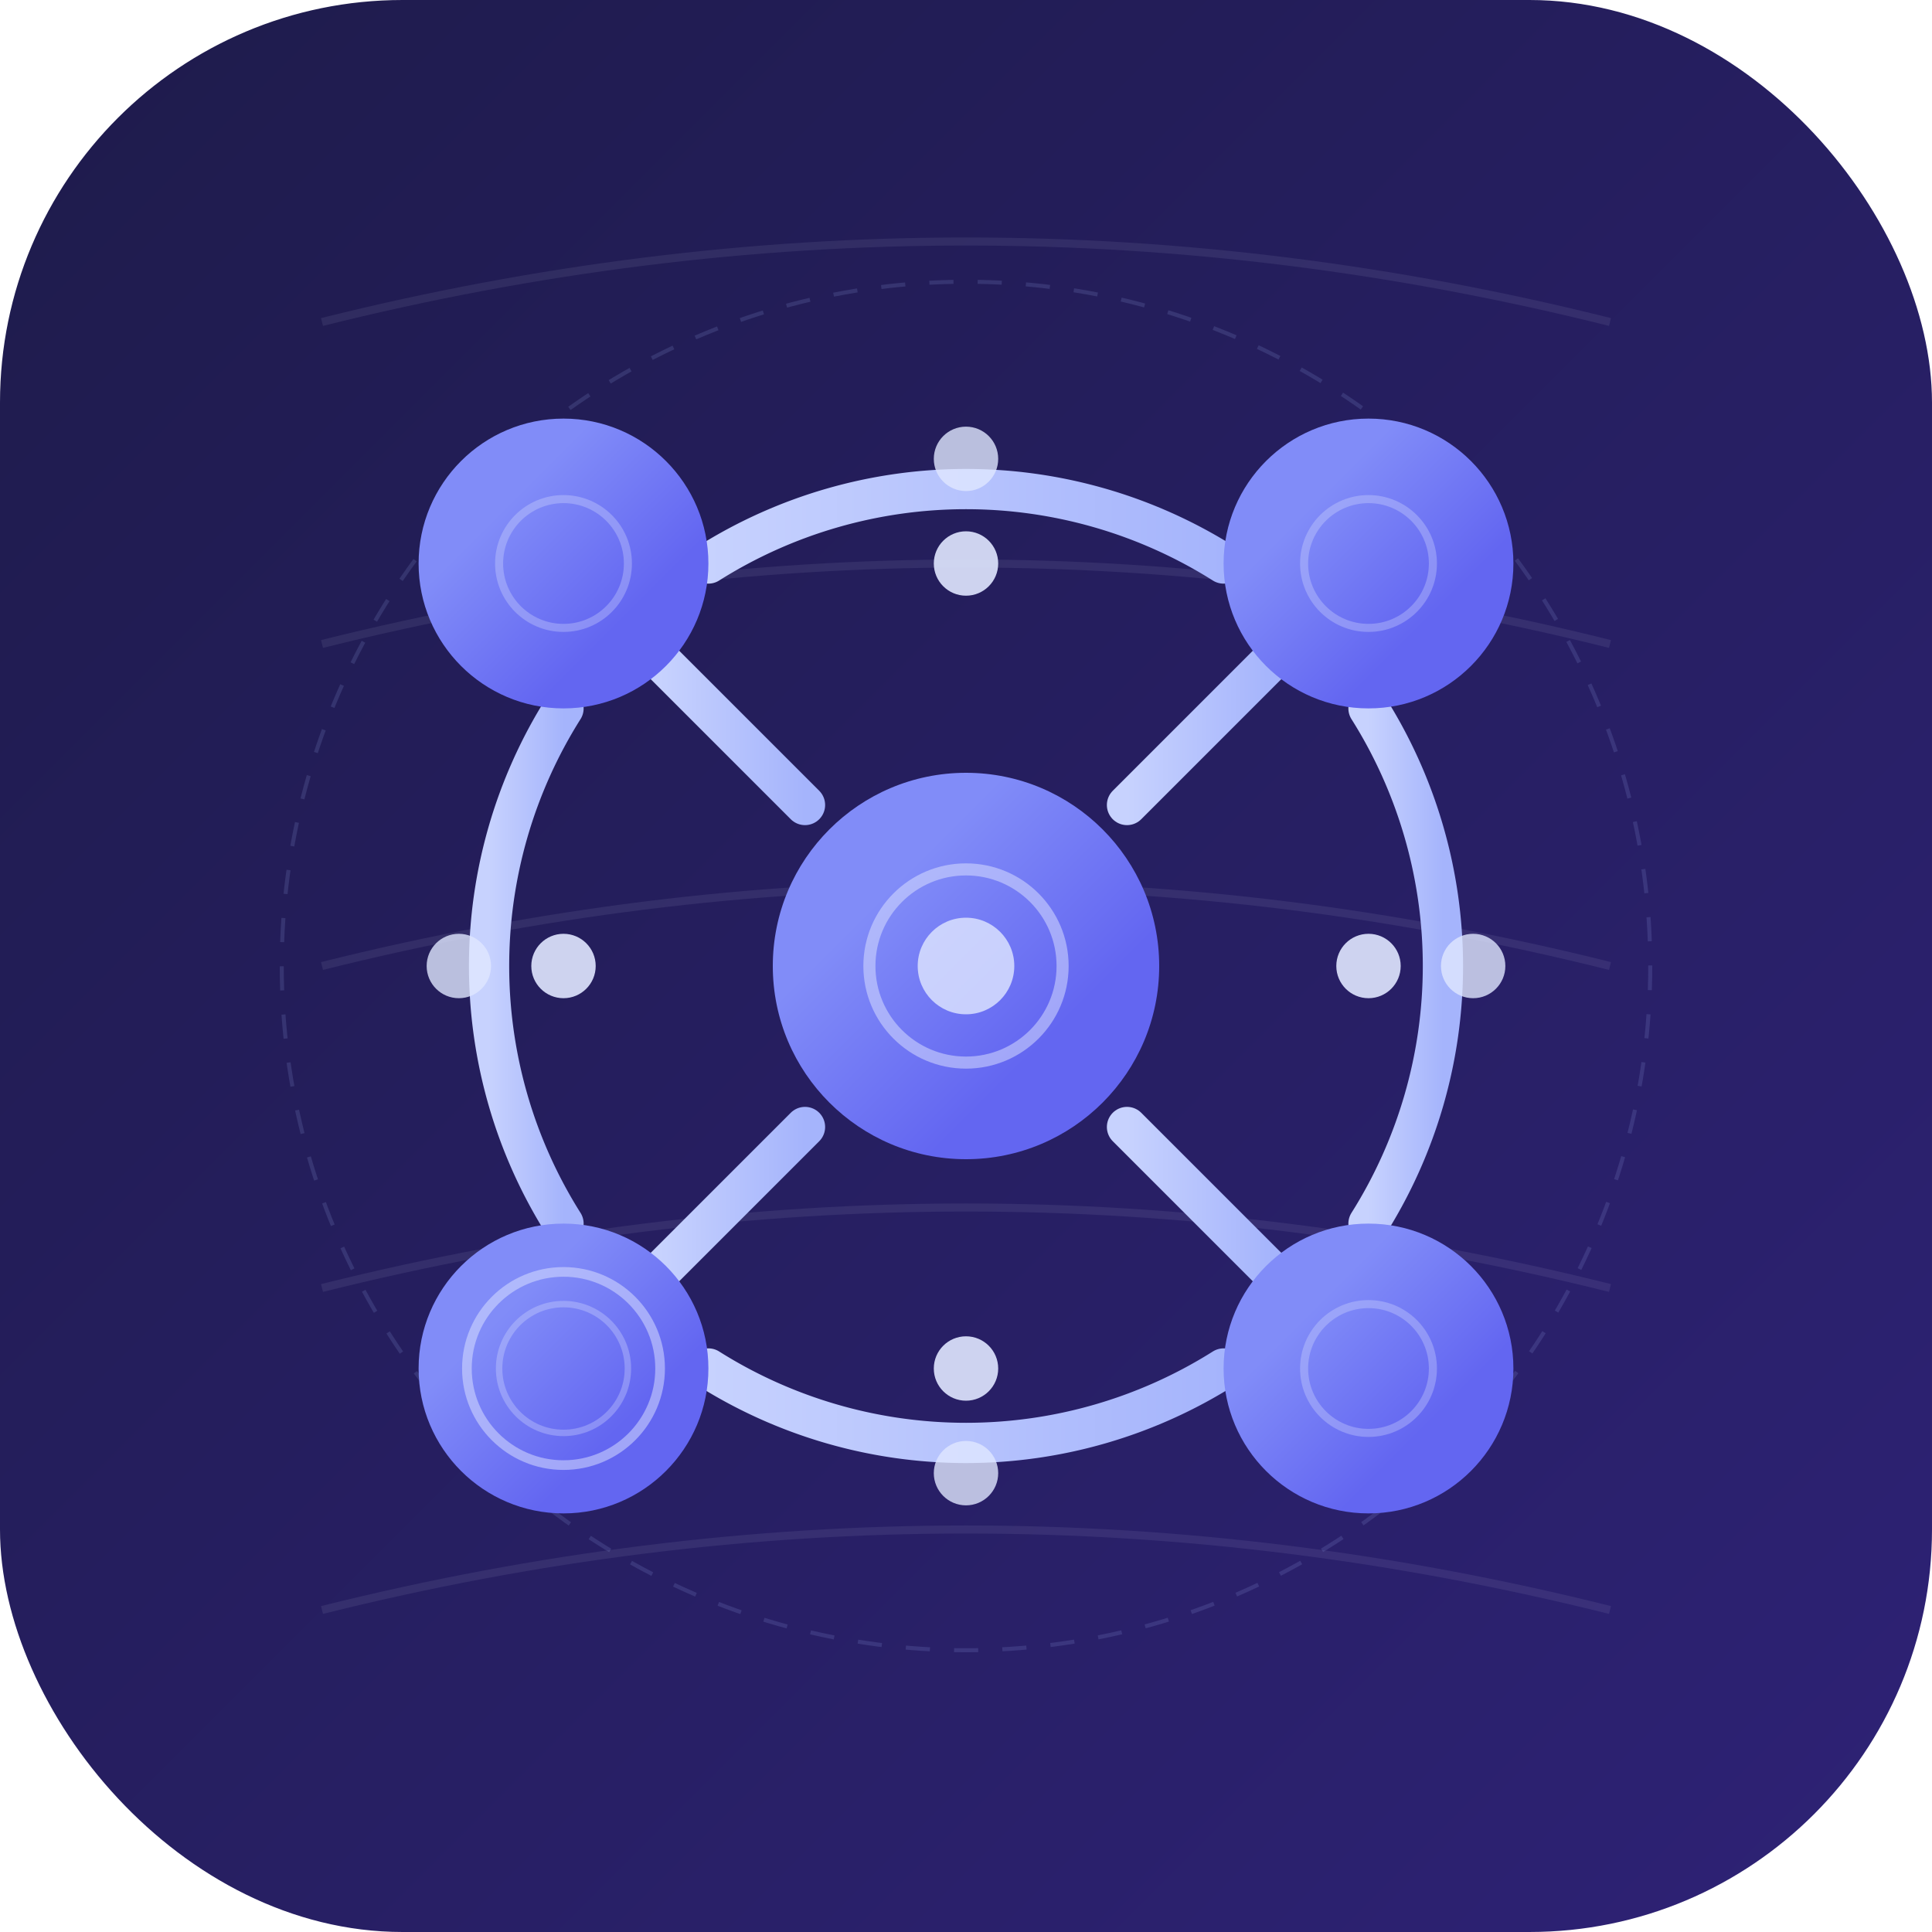 <?xml version="1.0" encoding="UTF-8" standalone="no"?>
<svg width="240" height="240" viewBox="0 0 240 240" fill="none" xmlns="http://www.w3.org/2000/svg">
  <!-- Градиенты и эффекты -->
  <defs>
    <linearGradient id="bgGradient" x1="0%" y1="0%" x2="100%" y2="100%">
      <stop offset="0%" stop-color="#1e1b4b" />
      <stop offset="100%" stop-color="#2e2276" />
    </linearGradient>
    <linearGradient id="stateGradient" x1="30%" y1="30%" x2="70%" y2="70%">
      <stop offset="0%" stop-color="#818cf8" />
      <stop offset="100%" stop-color="#6366f1" />
    </linearGradient>
    <filter id="softGlow" x="-10%" y="-10%" width="120%" height="120%">
      <feGaussianBlur stdDeviation="2" result="blur" />
      <feComposite in="SourceGraphic" in2="blur" operator="over" />
    </filter>
    <linearGradient id="pathGradient" x1="0%" y1="0%" x2="100%" y2="0%">
      <stop offset="0%" stop-color="#c7d2fe" />
      <stop offset="100%" stop-color="#a5b4fc" />
    </linearGradient>
  </defs>
  
  <!-- Фон -->
  <rect width="240" height="240" rx="50" fill="url(#bgGradient)" />
  
  <!-- Декоративные элементы (упрощенные) -->
  <g opacity="0.08">
    <path d="M40 40 Q120 20, 200 40" stroke="#e0e7ff" stroke-width="1" />
    <path d="M40 80 Q120 60, 200 80" stroke="#e0e7ff" stroke-width="1" />
    <path d="M40 120 Q120 100, 200 120" stroke="#e0e7ff" stroke-width="1" />
    <path d="M40 160 Q120 140, 200 160" stroke="#e0e7ff" stroke-width="1" />
    <path d="M40 200 Q120 180, 200 200" stroke="#e0e7ff" stroke-width="1" />
  </g>
  
  <!-- Внешняя окружность (стилистическая) -->
  <circle cx="120" cy="120" r="85" stroke="#a5b4fc" stroke-width="0.5" fill="none" opacity="0.15" stroke-dasharray="3,3" />
  
  <!-- Соединительные линии с переходами (под состояниями) -->
  <g>
    <!-- Внешняя окружность соединений более плавная -->
    <path d="M88 70 A60 60 0 0 1 152 70" stroke="url(#pathGradient)" stroke-width="5" stroke-linecap="round" fill="none" />
    <path d="M170 88 A60 60 0 0 1 170 152" stroke="url(#pathGradient)" stroke-width="5" stroke-linecap="round" fill="none" />
    <path d="M152 170 A60 60 0 0 1 88 170" stroke="url(#pathGradient)" stroke-width="5" stroke-linecap="round" fill="none" />
    <path d="M70 152 A60 60 0 0 1 70 88" stroke="url(#pathGradient)" stroke-width="5" stroke-linecap="round" fill="none" />
    
    <!-- От центра к состояниям (лучи) с плавным переходом -->
    <path d="M100 100 L82 82" stroke="url(#pathGradient)" stroke-width="5" stroke-linecap="round" />
    <path d="M140 100 L158 82" stroke="url(#pathGradient)" stroke-width="5" stroke-linecap="round" />
    <path d="M140 140 L158 158" stroke="url(#pathGradient)" stroke-width="5" stroke-linecap="round" />
    <path d="M100 140 L82 158" stroke="url(#pathGradient)" stroke-width="5" stroke-linecap="round" />
  </g>

  <!-- Декоративные точки-события на линиях -->
  <g>
    <circle cx="120" cy="70" r="4" fill="#e0e7ff" opacity="0.9">
      <animate attributeName="opacity" values="0.7;1;0.7" dur="3s" repeatCount="indefinite" />
    </circle>
    <circle cx="170" cy="120" r="4" fill="#e0e7ff" opacity="0.9">
      <animate attributeName="opacity" values="0.7;1;0.7" dur="3s" repeatCount="indefinite" begin="0.5s" />
    </circle>
    <circle cx="120" cy="170" r="4" fill="#e0e7ff" opacity="0.9">
      <animate attributeName="opacity" values="0.7;1;0.7" dur="3s" repeatCount="indefinite" begin="1s"/>
    </circle>
    <circle cx="70" cy="120" r="4" fill="#e0e7ff" opacity="0.9">
      <animate attributeName="opacity" values="0.7;1;0.7" dur="3s" repeatCount="indefinite" begin="1.5s"/>
    </circle>
  </g>
  
  <!-- Состояния по кругу (поверх линий) -->
  <g filter="url(#softGlow)">
    <!-- Центральное состояние (начальное) -->
    <circle cx="120" cy="120" r="24" fill="url(#stateGradient)" />
    <circle cx="120" cy="120" r="12" fill="none" stroke="#e0e7ff" stroke-width="1.5" stroke-opacity="0.5" />
    <circle cx="120" cy="120" r="6" fill="#e0e7ff" fill-opacity="0.8" />
  
    <!-- Состояние 1 -->
    <circle cx="70" cy="70" r="18" fill="url(#stateGradient)" />
    <circle cx="70" cy="70" r="8" fill="none" stroke="#e0e7ff" stroke-width="1" stroke-opacity="0.3" />
    
    <!-- Состояние 2 -->
    <circle cx="170" cy="70" r="18" fill="url(#stateGradient)" />
    <circle cx="170" cy="70" r="8" fill="none" stroke="#e0e7ff" stroke-width="1" stroke-opacity="0.3" />
    
    <!-- Состояние 3 -->
    <circle cx="170" cy="170" r="18" fill="url(#stateGradient)" />
    <circle cx="170" cy="170" r="8" fill="none" stroke="#e0e7ff" stroke-width="1" stroke-opacity="0.3" />
    
    <!-- Состояние 4 (конечное) -->
    <circle cx="70" cy="170" r="18" fill="url(#stateGradient)" />
    <circle cx="70" cy="170" r="12" fill="none" stroke="#e0e7ff" stroke-width="1.2" stroke-opacity="0.5" />
    <circle cx="70" cy="170" r="8" fill="none" stroke="#e0e7ff" stroke-width="0.8" stroke-opacity="0.3" />
  </g>
  
  <!-- Индикаторы направления вместо стрелок (упрощенные) -->
  <g>
    <!-- Направление движения по внешнему контуру -->
    <circle cx="120" cy="57" r="4" fill="#e0e7ff" opacity="0.8">
      <animate attributeName="opacity" values="0.5;0.9;0.5" dur="2s" repeatCount="indefinite" />
    </circle>
    <circle cx="183" cy="120" r="4" fill="#e0e7ff" opacity="0.8">
      <animate attributeName="opacity" values="0.5;0.9;0.5" dur="2s" repeatCount="indefinite" begin="0.5s"/>
    </circle>
    <circle cx="120" cy="183" r="4" fill="#e0e7ff" opacity="0.8">
      <animate attributeName="opacity" values="0.5;0.9;0.5" dur="2s" repeatCount="indefinite" begin="1s"/>
    </circle>
    <circle cx="57" cy="120" r="4" fill="#e0e7ff" opacity="0.8">
      <animate attributeName="opacity" values="0.5;0.9;0.5" dur="2s" repeatCount="indefinite" begin="1.5s"/>
    </circle>
  </g>
</svg> 